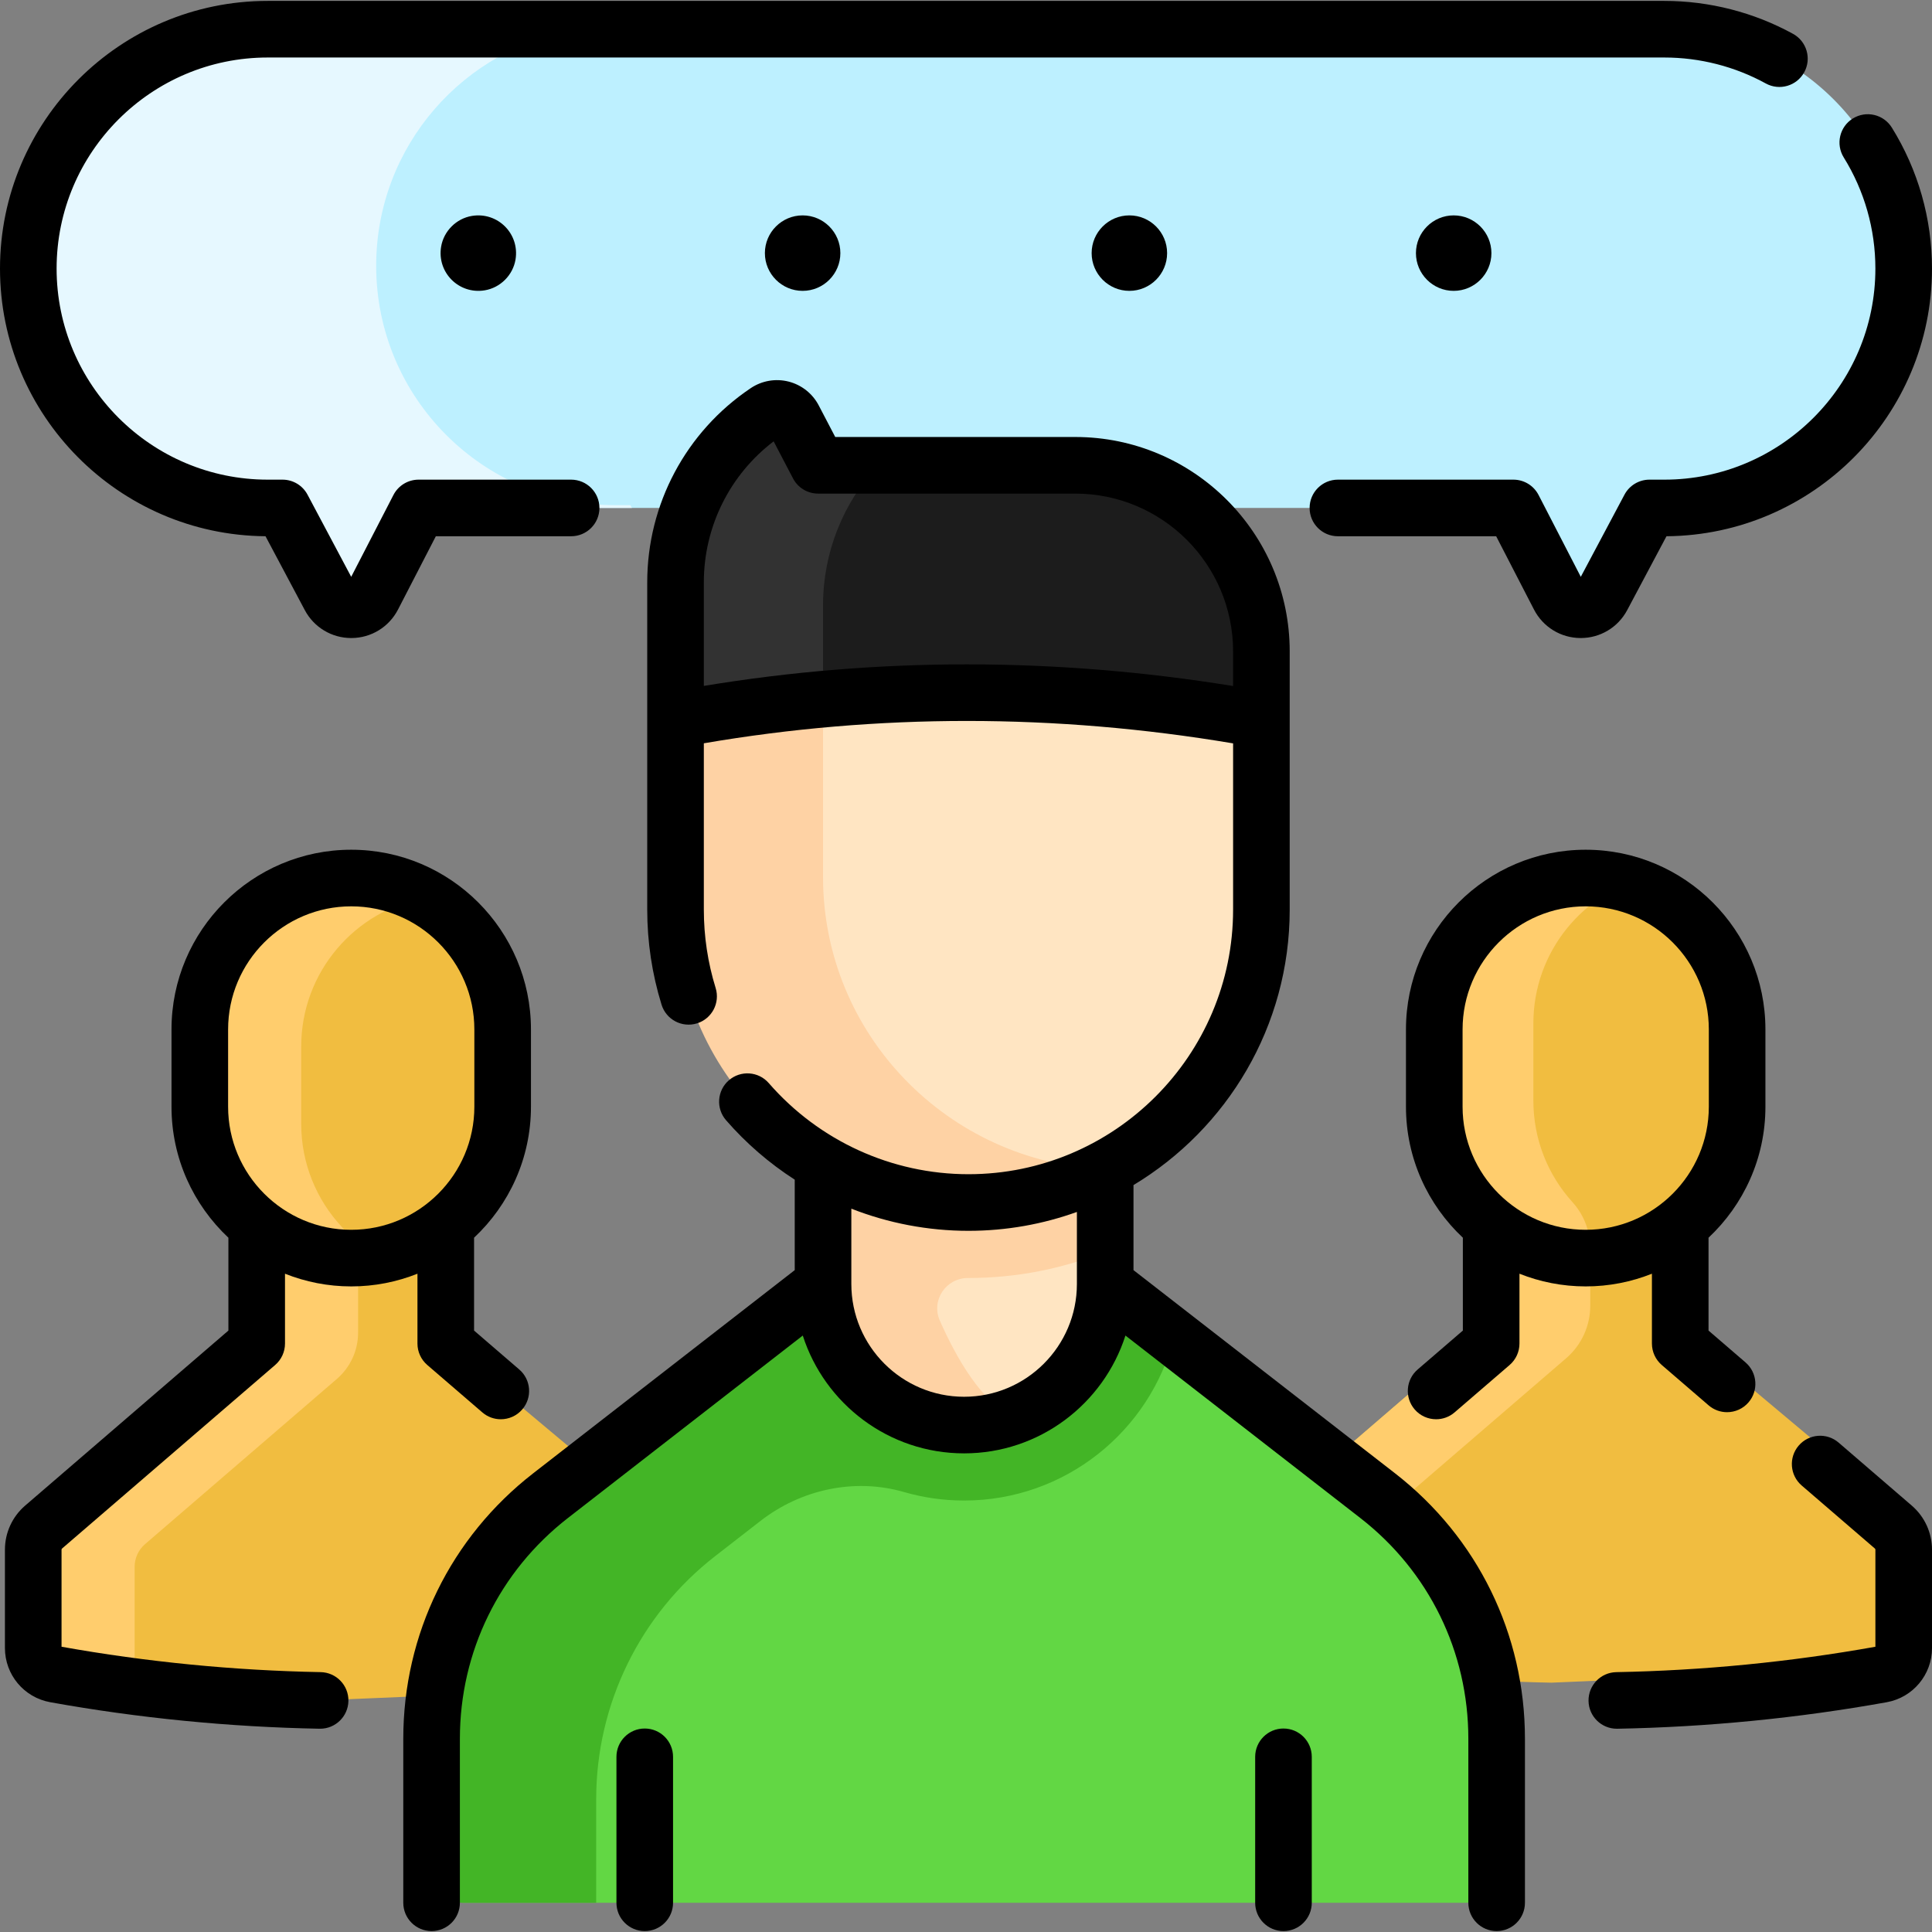<?xml version="1.0"?>
<svg xmlns="http://www.w3.org/2000/svg" xmlns:xlink="http://www.w3.org/1999/xlink" xmlns:svgjs="http://svgjs.com/svgjs" version="1.1" width="512" height="512" x="0" y="0" viewBox="0 0 511.976 511.976" style="enable-background:new 0 0 512 512" xml:space="preserve" class=""><rect x="0" y="0" width="511.976" height="511.976" fill="#808080" stroke="none"/><g><g xmlns="http://www.w3.org/2000/svg"><g><path d="m118.125 356.036.06-31.478c9.153-7.355 15.018-18.635 15.018-31.291v-20.464c0-22.162-17.966-40.128-40.128-40.128-22.162 0-40.128 17.966-40.128 40.128v20.464c0 12.683 5.89 23.984 15.077 31.337v31.431l-56.471 48.635c-1.744 1.502-2.747 3.689-2.747 5.99v26.063c0 3.432 2.458 6.372 5.836 6.98 23.219 4.177 46.689 6.469 70.184 6.907l94.187-4.014v-39.564z" fill="#f1bd40" data-original="#deecf1" style="" class=""/><path d="m35.679 441.256v-26.063c0-2.301 1.003-4.489 2.747-5.99l50.851-43.794c3.568-3.073 5.62-7.549 5.62-12.258v-16.774c0-4.148-1.478-8.2-4.307-11.234-6.68-7.165-10.771-16.774-10.771-27.344v-20.464c0-19.717 14.224-36.1 32.968-39.478-5.824-3.292-12.546-5.18-19.713-5.18-22.162 0-40.128 17.966-40.128 40.128v20.464c0 12.683 5.89 23.984 15.077 31.337v31.431l-56.471 48.635c-1.744 1.502-2.747 3.689-2.747 5.99v27.207c0 3.223 2.613 5.836 5.836 5.836 8.17 1.47 16.372 2.693 24.594 3.697-2.147-1.236-3.556-3.549-3.556-6.146z" fill="#ffcd6d" data-original="#cbe5e8" style="" class=""/><path d="m401.05 134.607 12.12 23.486c2.383 4.618 8.971 4.658 11.411.07l12.526-23.556h3.936c35.033 0 63.434-28.4 63.434-63.433 0-35.033-28.4-63.434-63.434-63.434h-370.11c-35.033 0-63.433 28.4-63.433 63.434 0 35.033 28.4 63.433 63.434 63.433h3.936l12.526 23.556c2.44 4.588 9.028 4.547 11.411-.07l12.12-23.486z" fill="#bdf0ff" data-original="#dff6fd" style="" class=""/><g><path d="m167.055 133.863h-3.936c-35.033 0-63.434-28.4-63.434-63.433 0-31.724 23.288-58.006 53.7-62.69h-82.452c-35.033 0-63.433 28.4-63.433 63.434 0 35.033 28.4 63.433 63.434 63.433h3.936l12.526 23.556c2.44 4.588 9.028 4.547 11.411-.07l12.12-23.486h56.525z" fill="#e6f8ff" data-original="#c8effe" style="" class=""/></g><path d="m116.894 65.381c-1.13 6.833 4.723 12.686 11.556 11.556 4.14-.685 7.478-4.024 8.163-8.163 1.13-6.833-4.723-12.685-11.556-11.556-4.139.684-7.478 4.023-8.163 8.163z" fill="#000000" data-original="#000000" style="" class=""/><path d="m202.694 67.077c0 5.514 4.486 10 10 10s10-4.486 10-10-4.486-10-10-10c-5.515 0-10 4.486-10 10z" fill="#000000" data-original="#000000" style="" class=""/><path d="m395.222 67.077c0-5.514-4.486-10-10-10s-10 4.486-10 10 4.486 10 10 10 10-4.486 10-10z" fill="#000000" data-original="#000000" style="" class=""/><path d="m289.282 67.077c0 5.514 4.486 10 10 10s10-4.486 10-10-4.486-10-10-10-10 4.486-10 10z" fill="#000000" data-original="#000000" style="" class=""/><path d="m497.541 395.877-53.118-44.547.06-31.478c9.153-7.355 15.018-18.635 15.018-31.29v-20.464c0-22.162-17.966-40.128-40.128-40.128-22.162 0-40.128 17.966-40.128 40.128v20.464c0 12.683 5.89 23.984 15.077 31.337v31.431l-56.471 48.635c-1.744 1.502-2.747 3.689-2.747 5.99v27.207c0 3.223 2.613 5.836 5.836 5.836 23.219 4.177 46.689 6.469 70.184 6.907l80.625-3.436c7.582-.323 13.562-6.563 13.562-14.152v-15.891c.001-6.397-2.848-12.463-7.77-16.549z" fill="#f1bd40" data-original="#deecf1" style="" class=""/><path d="m368.032 442.1c-3.223 0-5.836-2.613-5.836-5.836v-27.207c0-2.301 1.003-4.489 2.747-5.991l50.101-43.148c4.044-3.483 6.37-8.556 6.37-13.894v-15.196c0-4.526-1.666-8.899-4.704-12.253-6.445-7.117-10.373-16.553-10.373-26.911v-20.464c0-18.977 13.192-34.868 30.892-39.047-5.375-2.674-11.446-4.182-17.857-4.182-22.162 0-40.128 17.966-40.128 40.128v20.464c0 12.683 5.89 23.984 15.077 31.337v31.431l-56.471 48.635c-1.744 1.502-2.747 3.689-2.747 5.99v27.207c0 3.223 2.613 5.836 5.836 5.836 13.778 2.479 27.646 4.277 41.553 5.435-4.827-.705-9.65-1.469-14.46-2.334z" fill="#ffcd6d" data-original="#cbe5e8" style="" class=""/><g id="XMLID_193_"><g><path d="m396.608 460.774v35.161c0 4.583-3.716 8.299-8.299 8.299h-265.642c-4.583 0-8.299-3.716-8.299-8.299v-35.161c0-25.2 11.64-48.98 31.54-64.43l72.19-56.09 7.119-6.747 59.05-1.774 8.611 8.521 72.19 56.09c19.9 15.45 31.54 39.23 31.54 64.43z" fill="#62d744" data-original="#5f99d7" style="" class=""/></g></g><path d="m303.473 348.486-10.596-8.233-8.611-8.521-18.057.542-40.993 1.232-7.119 6.747-72.19 56.09c-19.9 15.45-31.54 39.23-31.54 64.43v35.161c0 4.583 3.716 8.299 8.299 8.299h35.322v-27.44c0-25.2 11.64-48.98 31.54-64.43l11.989-9.315c10.791-8.385 24.957-11.446 38.085-7.65 5.045 1.459 10.375 2.241 15.885 2.241 26.758 0 49.293-18.409 55.615-43.226z" fill="#43b526" data-original="#3c87d0" style="" class=""/><path d="m292.874 340.253c0 20.648-16.738 37.386-37.386 37.386-20.648 0-37.386-16.738-37.386-37.386v-84.22h74.773v84.22z" fill="#ffe5c2" data-original="#ffe5c2" style="" class=""/><path d="m334.268 190.698v-18.074c0-27.239-22.081-49.32-49.32-49.32h-68.154l-6.481-12.398c-1.372-2.625-4.72-3.476-7.179-1.825-15.076 10.12-24.12 27.085-24.12 45.242v36.375l16.84 46.508h120.268z" fill="#1c1c1c" data-original="#a79ba7" style="" class=""/><g><path d="m218.102 196.726v-36.376c0-13.896 5.311-27.081 14.555-37.046h-15.862l-6.481-12.398c-1.372-2.625-4.72-3.476-7.179-1.825-15.076 10.12-24.12 27.085-24.12 45.242v36.375l16.84 46.508h36.905z" fill="#323232" data-original="#918291" style="" class=""/></g><g><path d="m256.641 338.667c12.797 0 25.024-2.479 36.233-6.975v-75.657h-48.472-4.32-21.982v84.22c0 20.648 16.738 37.386 37.386 37.386 4.629 0 9.083-.855 13.175-2.393-8.362-3.144-15.326-15.6-19.605-25.279-2.372-5.363 1.595-11.309 7.459-11.302.043-.001.085 0 .126 0z" fill="#fed2a4" data-original="#fed2a4" style="" class=""/><path d="m179.014 190.698v45.896l11.308 2.356 4.94 36.434 55.887 34.452 23.466 2.6 17.959-2.592c24.777-12.966 41.694-38.903 41.694-68.805v-50.341c-52.039-9.518-103.794-9.625-155.254 0z" fill="#ffe5c2" data-original="#ffe5c2" style="" class=""/><path d="m218.102 232.421v-47.159c-13.048 1.195-26.077 3.004-39.087 5.437v50.341c0 42.872 34.755 77.627 77.627 77.627 12.878 0 25.3-3.28 35.992-8.83-41.302-1.774-74.532-35.679-74.532-77.416z" fill="#fed2a4" data-original="#fed2a4" style="" class=""/></g></g><g><path d="m369.672 390.417-69.298-53.835v-22.542c24.778-14.9 41.395-42.043 41.395-73.001v-68.416c0-31.331-25.489-56.82-56.82-56.82h-63.612l-4.377-8.373c-1.64-3.138-4.549-5.438-7.98-6.31-3.432-.873-7.085-.241-10.025 1.732-17.182 11.534-27.44 30.775-27.44 51.469v86.717c0 8.587 1.278 17.069 3.799 25.211 1.225 3.957 5.425 6.169 9.383 4.946 3.957-1.226 6.171-5.426 4.946-9.383-2.076-6.704-3.128-13.693-3.128-20.774v-44.066c46.079-7.9 93.201-7.893 140.254.023v44.043c0 38.668-31.459 70.127-70.127 70.127-20.286 0-39.575-8.801-52.92-24.146-2.718-3.126-7.456-3.456-10.581-.737-3.125 2.718-3.456 7.456-.737 10.581 5.35 6.151 11.491 11.43 18.199 15.749v23.969l-69.298 53.835c-21.884 17-34.435 42.644-34.435 70.355v43.463c0 4.142 3.358 7.5 7.5 7.5s7.5-3.358 7.5-7.5v-43.463c0-23.045 10.438-44.371 28.637-58.509l62.23-48.344c5.795 18.087 22.766 31.221 42.752 31.221s36.957-13.133 42.752-31.221l62.23 48.344c18.199 14.138 28.637 35.464 28.637 58.509v43.463c0 4.142 3.358 7.5 7.5 7.5s7.5-3.358 7.5-7.5v-43.463c-.001-27.709-12.552-53.353-34.436-70.354zm-183.158-208.65v-27.444c0-14.74 6.864-28.506 18.499-37.368l5.135 9.824c1.293 2.474 3.854 4.025 6.646 4.025h68.154c23.06 0 41.82 18.76 41.82 41.82v9.173c-47.032-7.642-94.127-7.653-140.254-.03zm68.974 188.373c-16.479 0-29.886-13.407-29.886-29.886v-19.958c9.783 3.838 20.296 5.871 31.04 5.871 10.08 0 19.752-1.772 28.733-5.002v19.089c-.001 16.479-13.408 29.886-29.887 29.886z" fill="#000000" data-original="#000000" style="" class=""/><path d="m170.857 458.054c-4.142 0-7.5 3.358-7.5 7.5v38.682c0 4.142 3.358 7.5 7.5 7.5s7.5-3.358 7.5-7.5v-38.682c0-4.142-3.357-7.5-7.5-7.5z" fill="#000000" data-original="#000000" style="" class=""/><path d="m340.118 458.054c-4.142 0-7.5 3.358-7.5 7.5v38.682c0 4.142 3.358 7.5 7.5 7.5s7.5-3.358 7.5-7.5v-38.682c0-4.142-3.358-7.5-7.5-7.5z" fill="#000000" data-original="#000000" style="" class=""/><path d="m16.447 410.354 56.471-48.634c1.655-1.425 2.606-3.5 2.606-5.683v-18.506c5.435 2.163 11.353 3.365 17.55 3.365s12.115-1.202 17.55-3.365v18.506c0 2.183.951 4.258 2.606 5.683l14.587 12.563c1.416 1.22 3.157 1.817 4.891 1.817 2.107 0 4.203-.883 5.687-2.606 2.703-3.138 2.35-7.874-.789-10.577l-11.982-10.319v-24.608c9.27-8.695 15.077-21.04 15.077-34.722v-20.464c0-26.262-21.366-47.627-47.627-47.627-26.262 0-47.628 21.366-47.628 47.627v20.464c0 13.682 5.808 26.027 15.078 34.723v24.607l-53.866 46.39c-3.401 2.93-5.352 7.185-5.352 11.673v26.063c0 7.07 5.051 13.11 12.008 14.361 23.432 4.216 47.445 6.579 71.373 7.024.048.001.095.001.143.001 4.077 0 7.419-3.267 7.496-7.36.077-4.142-3.217-7.561-7.359-7.638-23.019-.429-46.116-2.693-68.66-6.73v-25.722c0-.117.051-.229.14-.306zm44-137.55c0-17.991 14.637-32.627 32.628-32.627s32.627 14.637 32.627 32.627v20.464c0 17.991-14.637 32.628-32.627 32.628-17.991 0-32.628-14.637-32.628-32.628z" fill="#000000" data-original="#000000" style="" class=""/><path d="m437.758 356.037c0 2.183.951 4.258 2.605 5.683l12.414 10.691c1.417 1.22 3.158 1.817 4.891 1.817 2.107 0 4.203-.883 5.687-2.605 2.703-3.139 2.35-7.875-.789-10.578l-9.809-8.447v-24.608c9.27-8.695 15.077-21.04 15.077-34.722v-20.464c0-26.262-21.366-47.627-47.628-47.627s-47.627 21.366-47.627 47.627v20.464c0 13.682 5.808 26.027 15.077 34.722v24.607l-11.982 10.319c-3.138 2.703-3.491 7.439-.789 10.577 1.483 1.723 3.579 2.606 5.687 2.606 1.733 0 3.475-.597 4.891-1.817l14.587-12.563c1.655-1.425 2.606-3.5 2.606-5.683v-18.506c5.435 2.163 11.353 3.365 17.55 3.365 6.197 0 12.115-1.202 17.55-3.365v18.507zm-17.55-30.141c-17.991 0-32.627-14.637-32.627-32.628v-20.464c0-17.991 14.637-32.627 32.628-32.627s32.627 14.637 32.627 32.627v20.464c-.001 17.991-14.637 32.628-32.628 32.628z" fill="#000000" data-original="#000000" style="" class=""/><path d="m506.624 398.988-19.392-16.701c-3.139-2.703-7.875-2.35-10.578.789s-2.35 7.875.789 10.578l19.393 16.701c.089.077.141.189.141.308v25.722c-22.543 4.037-45.642 6.301-68.66 6.73-4.142.077-7.436 3.497-7.359 7.638.076 4.094 3.418 7.36 7.496 7.36.047 0 .095 0 .143-.001 23.927-.445 47.94-2.809 71.372-7.024 6.958-1.251 12.009-7.291 12.009-14.361v-26.063c-.002-4.492-1.953-8.747-5.354-11.676z" fill="#000000" data-original="#000000" style="" class=""/><path d="m441.042 127.107h-3.936c-2.773 0-5.32 1.53-6.622 3.979l-11.577 21.772-11.192-21.69c-1.287-2.494-3.858-4.061-6.665-4.061h-46.507c-4.142 0-7.5 3.358-7.5 7.5s3.358 7.5 7.5 7.5h41.938l10.024 19.426c2.386 4.623 7.1 7.516 12.302 7.548h.088c5.168 0 9.878-2.828 12.308-7.396l10.411-19.58c38.85-.309 70.361-32.009 70.361-70.931 0-13.23-3.679-26.149-10.64-37.361-2.185-3.519-6.81-4.6-10.328-2.416-3.519 2.185-4.601 6.809-2.416 10.328 5.484 8.834 8.383 19.017 8.383 29.449.002 30.842-25.09 55.933-55.932 55.933z" fill="#000000" data-original="#000000" style="" class=""/><path d="m70.361 142.104 10.412 19.581c2.429 4.568 7.139 7.396 12.308 7.396h.088c5.202-.032 9.917-2.925 12.302-7.548l10.024-19.426h35.851c4.142 0 7.5-3.358 7.5-7.5s-3.358-7.5-7.5-7.5h-40.42c-2.806 0-5.378 1.567-6.665 4.061l-11.193 21.69-11.576-21.772c-1.302-2.449-3.849-3.979-6.622-3.979h-3.936c-30.842 0-55.934-25.092-55.934-55.934s25.092-55.933 55.934-55.933h370.108c9.397 0 18.694 2.379 26.886 6.879 3.632 1.995 8.19.668 10.185-2.962s.668-8.19-2.962-10.185c-10.399-5.712-22.193-8.732-34.109-8.732h-370.108c-39.113 0-70.934 31.821-70.934 70.934 0 38.922 31.511 70.622 70.361 70.93z" fill="#000000" data-original="#000000" style="" class=""/></g></g></g></svg>
